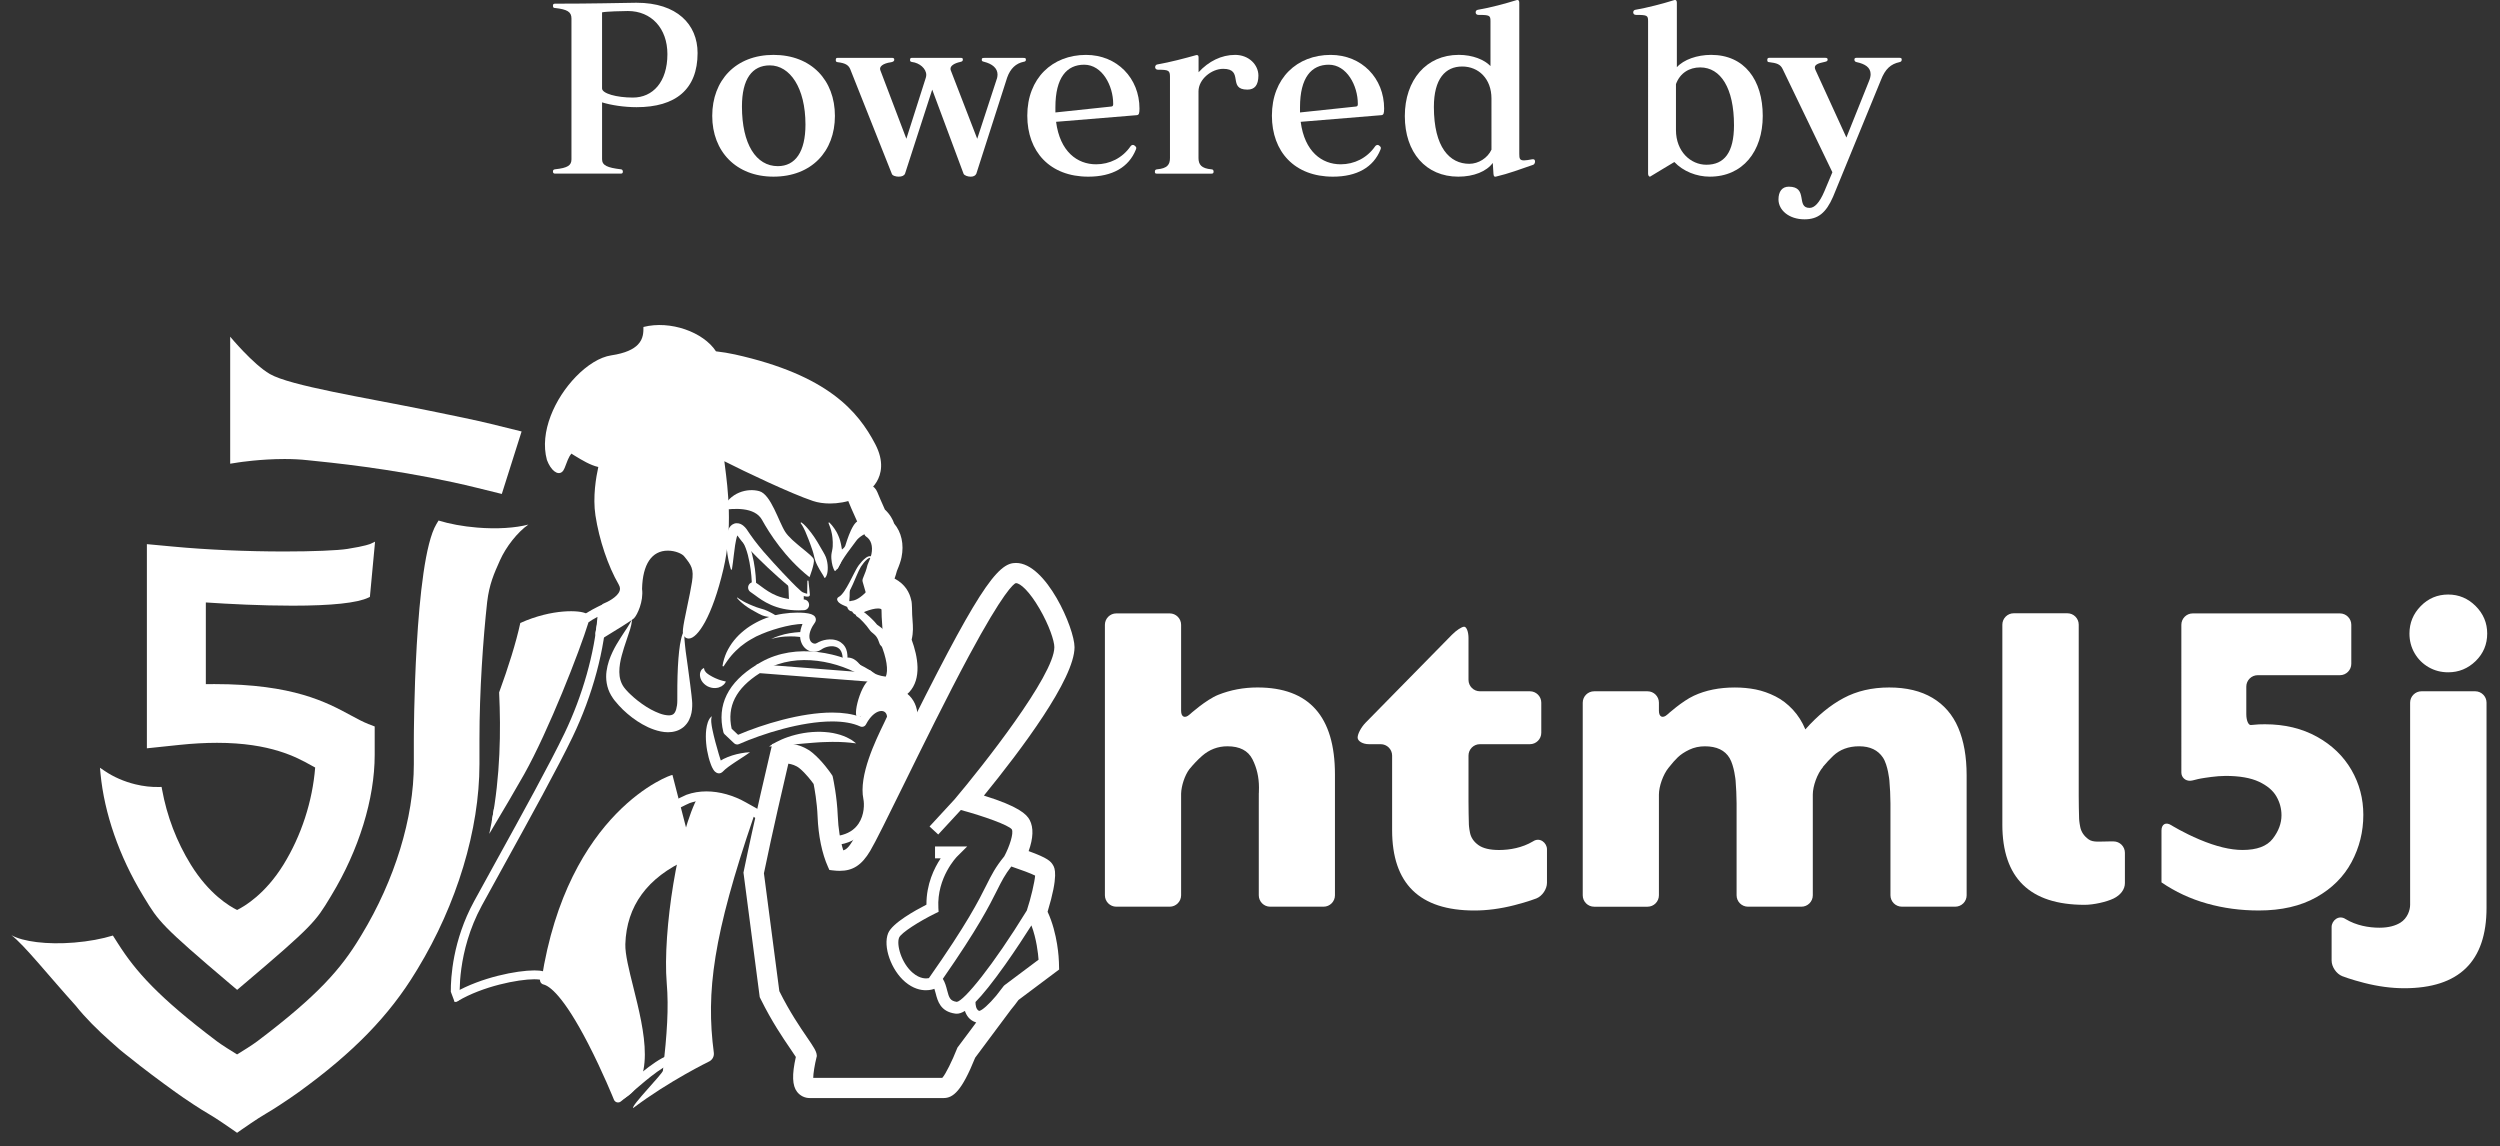 <?xml version="1.0" encoding="utf-8"?>
<!-- Generator: Adobe Illustrator 16.2.1, SVG Export Plug-In . SVG Version: 6.00 Build 0)  -->
<!DOCTYPE svg PUBLIC "-//W3C//DTD SVG 1.1//EN" "http://www.w3.org/Graphics/SVG/1.1/DTD/svg11.dtd">
<svg version="1.1" id="レイヤー_1" xmlns="http://www.w3.org/2000/svg" xmlns:xlink="http://www.w3.org/1999/xlink" x="0px"
	 y="0px" width="219px" height="100.395px" viewBox="0 0 219 100.395" enable-background="new 0 0 219 100.395"
	 xml:space="preserve">
<rect x="0" y="0" width="219" height="100.395" fill="#333333" stroke="none"/>
<g>
	<path fill="#FFFFFF" d="M55.764,9.389c-1.102,0-2.241-0.179-3.023-0.422v4.983c0,0.539,0.462,0.74,1.642,0.88
		c0.08,0,0.181,0.06,0.181,0.199s-0.061,0.181-0.2,0.181h-5.726c-0.118,0-0.2-0.041-0.2-0.181c0-0.141,0.061-0.178,0.181-0.199
		c1.12-0.119,1.441-0.341,1.441-0.88V1.621c0-0.58-0.36-0.799-1.441-0.921c-0.099,0-0.181-0.02-0.181-0.2
		c0-0.159,0.082-0.178,0.2-0.178c3.304,0,5.545-0.062,7.066-0.081c0.02,0,0.041,0,0.061,0c3.543,0,5.344,1.901,5.344,4.403
		C61.107,7.829,59.186,9.389,55.764,9.389z M55.003,0.965c-0.44,0-1.941,0.039-2.263,0.118v6.664c0,0.441,1.26,0.8,2.702,0.8
		c1.741,0,3.023-1.359,3.023-3.802C58.466,2.485,57.062,0.965,55.003,0.965z"/>
	<path fill="#FFFFFF" d="M67.755,15.475c-3.263,0-5.363-2.201-5.363-5.323c0-3.123,2.062-5.344,5.363-5.344
		c3.322,0,5.384,2.221,5.384,5.344C73.139,13.273,71.077,15.475,67.755,15.475z M67.436,5.727c-1.544,0-2.441,1.18-2.441,3.602
		c0,3.303,1.24,5.226,3.142,5.226c1.542,0,2.422-1.263,2.422-3.644C70.558,7.688,69.197,5.727,67.436,5.727z"/>
	<path fill="#FFFFFF" d="M89.77,5.388c-0.02,0-0.04,0.02-0.08,0.02c-0.7,0.14-1.181,0.6-1.461,1.382l-2.702,8.425
		c-0.08,0.181-0.261,0.262-0.501,0.262c-0.241,0-0.559-0.104-0.62-0.262L81.662,7.85l-2.381,7.363
		c-0.08,0.181-0.28,0.262-0.561,0.262c-0.241,0-0.559-0.081-0.602-0.262l-3.642-9.166c-0.16-0.359-0.44-0.521-1.103-0.601
		c-0.12-0.021-0.159-0.06-0.159-0.179c0-0.161,0.039-0.2,0.179-0.2h4.724c0.161,0,0.22,0.039,0.22,0.161
		c0,0.119-0.08,0.179-0.26,0.22c-0.761,0.102-1.08,0.399-0.961,0.701l2.281,6.005L81.1,6.812c0.02-0.08,0.041-0.159,0.041-0.241
		c0-0.562-0.582-1.062-1.26-1.143c-0.12-0.021-0.161-0.06-0.161-0.178c0-0.141,0.041-0.182,0.181-0.182h4.225
		c0.159,0,0.22,0.021,0.22,0.141s-0.041,0.182-0.241,0.221c-0.48,0.103-0.841,0.32-0.841,0.583c0,0.037,0,0.1,0.021,0.141
		l2.32,6.004l1.74-5.324c0.02-0.1,0.039-0.2,0.039-0.3c0-0.561-0.459-0.94-1.18-1.121c-0.181-0.039-0.2-0.08-0.2-0.18
		c0-0.119,0.02-0.161,0.22-0.161h3.422c0.201,0,0.221,0.041,0.221,0.161C89.869,5.306,89.85,5.347,89.77,5.388z"/>
	<path fill="#FFFFFF" d="M99.577,10.089l-7.064,0.582c0.341,2.62,1.861,3.722,3.504,3.722c1.181,0,2.301-0.54,3.021-1.581
		c0.06-0.08,0.14-0.117,0.2-0.117c0.06,0,0.12,0.02,0.181,0.08c0.08,0.06,0.119,0.117,0.119,0.2c0,0.036-0.02,0.08-0.039,0.139
		c-0.621,1.541-2.062,2.362-4.164,2.362c-3.362,0-5.344-2.185-5.344-5.345c0-3.282,2.202-5.322,5.144-5.322
		c2.722,0,4.684,2.042,4.684,4.702C99.816,9.931,99.777,10.071,99.577,10.089z M94.974,5.668c-1.522,0-2.521,1.121-2.521,3.722
		c0,0.181,0,0.279,0,0.461l4.922-0.521c0.14-0.02,0.14-0.141,0.14-0.24C97.514,7.508,96.556,5.668,94.974,5.668z"/>
	<path fill="#FFFFFF" d="M109.269,7.85c-1.779,0-0.259-1.821-2.12-1.821c-1.002,0-2.161,0.9-2.161,1.98v5.824
		c0,0.58,0.24,0.921,1.141,1.001c0.102,0,0.182,0.06,0.182,0.198c0,0.141-0.061,0.181-0.201,0.181h-4.742
		c-0.181,0-0.2-0.04-0.2-0.181c0-0.14,0.061-0.178,0.18-0.198c0.922-0.08,1.142-0.421,1.142-1.001V6.729
		c0-0.562-0.12-0.621-1.059-0.621c-0.162,0-0.241-0.12-0.241-0.22c0-0.102,0.06-0.221,0.181-0.241c1.141-0.2,2.42-0.539,3.422-0.821
		c0.02,0,0.039,0,0.061,0c0.119,0,0.141,0.081,0.141,0.241v1.262c0.878-0.96,2.001-1.521,3.202-1.521c1.199,0,2.04,0.86,2.04,1.819
		C110.229,7.467,109.909,7.85,109.269,7.85z"/>
	<path fill="#FFFFFF" d="M121.004,10.089l-7.063,0.582c0.34,2.62,1.86,3.722,3.504,3.722c1.181,0,2.302-0.54,3.021-1.581
		c0.062-0.08,0.142-0.117,0.199-0.117c0.062,0,0.121,0.02,0.181,0.08c0.081,0.06,0.118,0.117,0.118,0.2
		c0,0.036-0.02,0.08-0.037,0.139c-0.62,1.541-2.061,2.362-4.163,2.362c-3.361,0-5.345-2.185-5.345-5.345
		c0-3.282,2.201-5.322,5.144-5.322c2.724,0,4.687,2.042,4.687,4.702C121.247,9.931,121.206,10.071,121.004,10.089z M116.402,5.668
		c-1.521,0-2.521,1.121-2.521,3.722c0,0.181,0,0.279,0,0.461l4.924-0.521c0.141-0.02,0.141-0.141,0.141-0.24
		C118.945,7.508,117.982,5.668,116.402,5.668z"/>
	<path fill="#FFFFFF" d="M134.312,14.434c-1.101,0.38-2.162,0.779-3.283,1.041c-0.021,0-0.038,0-0.062,0
		c-0.098,0-0.116-0.081-0.139-0.242l-0.061-0.96c-0.539,0.739-1.66,1.202-3.021,1.202c-2.842,0-4.684-2.121-4.684-5.307
		c0-3.162,1.881-5.362,4.723-5.362c1.219,0,2.242,0.42,2.781,0.98V1.884c0-0.521-0.039-0.579-1.062-0.579
		c-0.159,0-0.237-0.104-0.237-0.223c0-0.102,0.06-0.199,0.178-0.222c1.16-0.197,2.399-0.538,3.443-0.86c0.021,0,0.038,0,0.059,0
		c0.08,0,0.142,0.08,0.142,0.242v13.229c0,0.419,0.037,0.58,0.42,0.58c0.16,0,0.4-0.039,0.738-0.102c0.021,0,0.041,0,0.061,0
		c0.121,0,0.162,0.102,0.162,0.2C134.472,14.253,134.415,14.392,134.312,14.434z M130.652,8.627c0-1.721-1.121-2.801-2.562-2.801
		c-1.48,0-2.482,1.078-2.482,3.542c0,3.543,1.381,4.982,3.102,4.982c0.799,0,1.603-0.5,1.943-1.24L130.652,8.627L130.652,8.627z"/>
	<path fill="#FFFFFF" d="M149.777,15.475c-1.161,0-2.323-0.461-3.104-1.282c-0.719,0.44-1.219,0.722-2.059,1.24
		c-0.021,0.02-0.061,0.041-0.082,0.041c-0.08,0-0.16-0.104-0.16-0.262V1.884c0-0.521-0.039-0.579-1.061-0.579
		c-0.162,0-0.242-0.104-0.242-0.223c0-0.102,0.061-0.199,0.18-0.222c1.041-0.178,2.422-0.538,3.443-0.86c0.02,0,0.039,0,0.059,0
		c0.08,0,0.142,0.08,0.142,0.242v5.644c0.598-0.66,1.762-1.079,3.002-1.079c2.922,0,4.522,2.2,4.522,5.344
		C154.418,13.273,152.659,15.475,149.777,15.475z M148.937,5.905c-0.94,0-1.765,0.48-2.123,1.462v4.022
		c0,1.9,1.302,3.042,2.664,3.042c1.562,0,2.42-1.062,2.42-3.464C151.898,7.728,150.738,5.905,148.937,5.905z"/>
	<path fill="#FFFFFF" d="M166.386,5.446c-0.74,0.161-1.242,0.582-1.623,1.58l-4.185,10.207c-0.619,1.421-1.32,1.98-2.502,1.98
		c-1.377,0-2.281-0.817-2.281-1.739c0-0.681,0.304-1.121,0.904-1.121c1.74,0,0.598,1.86,1.82,1.86c0.42,0,0.859-0.421,1.299-1.461
		l0.699-1.662l-4.359-9.046c-0.201-0.421-0.521-0.521-1.182-0.6c-0.119,0-0.162-0.06-0.162-0.18c0-0.141,0.041-0.2,0.182-0.2h4.883
		c0.162,0,0.222,0.041,0.222,0.161c0,0.119-0.082,0.159-0.261,0.198c-0.641,0.12-0.86,0.28-0.86,0.48c0,0.08,0.021,0.16,0.062,0.241
		l2.701,5.903l1.981-4.943c0.101-0.239,0.142-0.44,0.142-0.6c0-0.601-0.48-0.899-1.222-1.062c-0.142-0.021-0.199-0.118-0.199-0.22
		c0-0.12,0.06-0.161,0.22-0.161h3.682c0.201,0,0.244,0.039,0.244,0.161C166.586,5.327,166.566,5.407,166.386,5.446z"/>
</g>
<g>
	<g>
		<path fill="#FFFFFF" d="M76.698,73.039c2.046-5.68,3.764-9.617,3.677-10.303c-0.001-0.808-0.34-1.503-0.885-1.953
			c0.055-0.045,0.107-0.094,0.155-0.146c1.113-1.2,0.759-3.12,0.216-4.603c0.155-0.652,0.117-1.156,0.078-1.687
			c-0.023-0.302-0.048-0.644-0.048-1.11c0-0.117-0.006-0.231-0.018-0.346c-0.005-0.121-0.025-0.245-0.06-0.362
			c-0.138-0.608-0.507-1.351-1.45-1.845c0.084-0.238,0.154-0.463,0.207-0.673c0.216-0.509,0.338-0.869,0.403-1.192
			c0.231-1.136-0.002-2.19-0.642-2.951c-0.121-0.354-0.357-0.804-0.815-1.231c-0.287-0.637-0.515-1.163-0.664-1.531
			c-0.239-0.597-0.917-0.888-1.515-0.648c-0.597,0.239-0.887,0.917-0.648,1.514c0.181,0.451,0.454,1.078,0.811,1.862
			c0.077,0.17,0.195,0.318,0.341,0.434c0.254,0.199,0.292,0.369,0.294,0.388c0.045,0.25,0.169,0.48,0.356,0.652
			c0.22,0.203,0.291,0.585,0.197,1.045c-0.034,0.171-0.13,0.434-0.299,0.827c-0.027,0.064-0.05,0.131-0.065,0.199
			c-0.06,0.261-0.168,0.578-0.32,0.943c-0.103,0.245-0.118,0.519-0.044,0.772l0.211,0.734c0.11,0.381,0.408,0.681,0.79,0.792
			c0.524,0.155,0.558,0.323,0.58,0.435c0.002,0.01,0.005,0.018,0.006,0.027s0.002,0.02,0.003,0.029
			c0.005,0.043,0.008,0.081,0.008,0.123c0,0.554,0.031,0.977,0.055,1.285c0.039,0.523,0.051,0.752-0.061,1.117
			c-0.053,0.174-0.064,0.357-0.033,0.537c-0.006,0.158,0.02,0.317,0.079,0.469c0.373,0.957,0.472,1.686,0.435,2.09
			c-0.234-0.053-0.055,0.746-0.108,0.717c-0.343-0.18-0.081,0-0.84-0.056c-0.497-0.038-0.612-0.05-0.903,0.124
			c-0.884,0.529-1.688,3.844-0.842,3.271c0.794-0.539,2.049-1.259,2.319-0.903c0.267,0.353-0.042,0.86,0.472,0.669
			c-0.055,0.122-0.249,0.389-0.333,0.564c-1.12,2.305-2.211,4.924-1.814,6.855c0.057,0.279,0.103,1.158-0.369,1.861
			c-0.313,0.469-1.009,1.199-1.677,1.326L76.698,73.039z"/>
	</g>
	<g>
		<path fill="#FFFFFF" d="M77.925,56.041c-0.123-0.289-0.271-0.588-0.514-0.852c-0.118-0.131-0.262-0.247-0.386-0.331l-0.152-0.107
			l-0.026-0.019c-0.005-0.004-0.005-0.004-0.009-0.006c0.001,0.009-0.052-0.061-0.048-0.051c-0.104-0.134-0.204-0.238-0.308-0.346
			c-0.104-0.105-0.208-0.207-0.317-0.307c-0.109-0.098-0.22-0.195-0.339-0.289c-0.092-0.072-0.181-0.14-0.297-0.209
			c-0.074-0.182-0.195-0.346-0.335-0.463c-0.179-0.152-0.374-0.243-0.559-0.316c-0.187-0.074-0.369-0.126-0.533-0.18
			c-0.062-0.021-0.12-0.042-0.172-0.062c0.043-0.045,0.084-0.092,0.122-0.137c0.1-0.124,0.181-0.252,0.257-0.383
			c0.151-0.26,0.276-0.523,0.396-0.787l0.344-0.795c0.113-0.26,0.228-0.527,0.367-0.757c0.153-0.231,0.327-0.462,0.531-0.639
			c0.097-0.085,0.232-0.161,0.308-0.13c0.08,0.028,0.108,0.191,0.106,0.322c-0.002,0.277-0.07,0.56-0.146,0.835
			c-0.079,0.274-0.175,0.546-0.28,0.814c0.123-0.261,0.236-0.526,0.334-0.799c0.095-0.273,0.183-0.551,0.205-0.848
			c0.006-0.076,0.004-0.152-0.011-0.231c-0.018-0.076-0.048-0.173-0.147-0.223c-0.097-0.046-0.196-0.023-0.271,0.006
			c-0.077,0.03-0.143,0.073-0.204,0.118c-0.243,0.184-0.434,0.408-0.613,0.643c-0.177,0.251-0.304,0.509-0.438,0.767l-0.394,0.766
			c-0.134,0.251-0.273,0.497-0.426,0.725c-0.077,0.113-0.158,0.223-0.246,0.318c-0.086,0.096-0.182,0.173-0.265,0.211l-0.001,0.002
			c-0.111,0.053-0.158,0.186-0.105,0.295l0.002,0.004c0.077,0.164,0.195,0.239,0.289,0.298c0.098,0.06,0.189,0.099,0.276,0.139
			c0.179,0.075,0.343,0.14,0.494,0.214s0.284,0.158,0.376,0.254c0.092,0.095,0.14,0.197,0.159,0.312
			c0.013,0.078,0.058,0.15,0.128,0.195l0.046,0.029c0.063,0.039,0.169,0.126,0.259,0.213c0.094,0.086,0.186,0.182,0.275,0.281
			c0.091,0.096,0.178,0.196,0.262,0.299c0.082,0.101,0.166,0.207,0.225,0.3c0.047,0.065,0.034,0.054,0.084,0.112l0.063,0.07
			l0.052,0.051c0.067,0.06,0.13,0.109,0.178,0.149c0.101,0.083,0.167,0.151,0.231,0.233c0.124,0.161,0.214,0.378,0.289,0.609
			l0.001,0.006c0.004,0.013,0.009,0.026,0.014,0.04c0.102,0.239,0.377,0.351,0.617,0.251C77.914,56.554,78.025,56.281,77.925,56.041
			z"/>
		<path fill="#FFFFFF" d="M70.913,50.562c0,0,0.455-1.159,0.379-1.548c-0.078-0.388-1.919-1.516-2.501-2.414
			c-0.582-0.897-1.254-3.289-2.273-3.573c-1.018-0.286-2.593,0.068-3.269,1.654c1.009-0.146,2.862-0.299,3.503,0.858
			C67.393,46.698,68.754,48.854,70.913,50.562z"/>
		<path fill="#FFFFFF" d="M73.366,49.867c0,0-0.398-0.74-0.24-1.109c0.157-0.369,0.812-0.642,0.917-0.943
			c0.104-0.3,0.754-2.61,1.433-2.143s0.698,1.005,0.698,1.005c-0.313-0.031-0.935,0.362-1.169,0.698
			C74.686,47.837,73.798,48.882,73.366,49.867z"/>
		<path fill="#FFFFFF" d="M68.936,50.914c0.268,0.498,0.044,1.865,0.327,2.084l1.146,0.262v-1.192L68.936,50.914z"/>
		<path fill="#FFFFFF" d="M76.426,59.397c-0.108-0.063-0.219-0.115-0.326-0.188c-0.11-0.068-0.212-0.143-0.315-0.22
			c-0.202-0.152-0.391-0.327-0.569-0.501c-0.18-0.169-0.355-0.342-0.546-0.429c-0.047-0.025-0.096-0.04-0.145-0.054
			c-0.049-0.018-0.103-0.014-0.151-0.025c-0.052-0.002-0.105,0.002-0.158,0.002l-0.161,0.025c-0.109,0.017-0.211-0.059-0.228-0.168
			l-0.001-0.013l-0.003-0.032c-0.01-0.13,0.002-0.264-0.029-0.383c-0.016-0.125-0.059-0.238-0.104-0.343
			c-0.031-0.046-0.053-0.101-0.087-0.142c-0.039-0.036-0.065-0.084-0.11-0.113c-0.082-0.066-0.171-0.12-0.277-0.15
			c-0.05-0.02-0.103-0.031-0.161-0.037c-0.054-0.014-0.112-0.014-0.169-0.016c-0.116-0.004-0.235,0.012-0.352,0.037
			c-0.118,0.024-0.23,0.065-0.34,0.111c-0.05,0.027-0.104,0.051-0.153,0.08l-0.069,0.048l-0.07,0.04l-0.046,0.027
			c-0.033,0.018-0.055,0.035-0.099,0.055c-0.056,0.021-0.114,0.041-0.172,0.058c-0.062,0.021-0.114,0.025-0.165,0.027
			c-0.053,0.004-0.106,0.011-0.159,0.007c-0.21-0.015-0.416-0.082-0.584-0.2c-0.086-0.058-0.158-0.13-0.229-0.201
			c-0.059-0.079-0.129-0.157-0.169-0.243c-0.093-0.172-0.152-0.356-0.175-0.537c-0.03-0.185-0.02-0.361-0.004-0.533l0.044-0.253
			c0.018-0.083,0.047-0.159,0.07-0.239c0.043-0.162,0.119-0.301,0.182-0.45c0.071-0.142,0.152-0.275,0.229-0.415l0.138,0.645
			c0.002,0.008,0.007,0.012,0.014,0.014l-0.03-0.006c-0.016-0.006-0.063-0.008-0.092-0.012c-0.075-0.008-0.157-0.012-0.243-0.014
			c-0.172,0.002-0.35,0.006-0.53,0.027c-0.179,0.018-0.362,0.047-0.54,0.075c-0.181,0.032-0.359,0.072-0.538,0.112
			c-0.178,0.041-0.354,0.09-0.531,0.135l-0.524,0.157c-0.173,0.056-0.345,0.114-0.516,0.175c-0.172,0.061-0.338,0.131-0.505,0.2
			c-0.168,0.067-0.331,0.146-0.495,0.222c-0.159,0.086-0.318,0.174-0.474,0.264c-0.157,0.089-0.31,0.188-0.457,0.291
			c-0.147,0.106-0.293,0.215-0.437,0.328c-0.138,0.119-0.276,0.241-0.406,0.371c-0.137,0.125-0.253,0.268-0.381,0.406
			c-0.119,0.143-0.239,0.289-0.348,0.448c-0.117,0.152-0.213,0.317-0.326,0.482l-0.004,0.004c-0.017,0.026-0.053,0.032-0.079,0.015
			c-0.02-0.013-0.028-0.037-0.024-0.058c0.038-0.194,0.07-0.397,0.136-0.589c0.053-0.197,0.136-0.381,0.214-0.572
			c0.092-0.186,0.183-0.37,0.297-0.545c0.102-0.18,0.234-0.342,0.36-0.507c0.134-0.16,0.269-0.321,0.421-0.466
			c0.149-0.145,0.307-0.284,0.469-0.414c0.16-0.137,0.335-0.251,0.508-0.369c0.177-0.108,0.355-0.221,0.539-0.316
			c0.182-0.1,0.372-0.188,0.563-0.27c0.189-0.083,0.386-0.15,0.582-0.217c0.197-0.065,0.397-0.117,0.598-0.168
			c0.201-0.047,0.404-0.085,0.609-0.115c0.407-0.062,0.819-0.094,1.235-0.096c0.209-0.004,0.419,0.004,0.637,0.023
			c0.108,0.01,0.221,0.023,0.337,0.045c0.065,0.018,0.116,0.023,0.191,0.048c0.038,0.012,0.07,0.021,0.11,0.036
			c0.05,0.023,0.101,0.048,0.146,0.076c0.212,0.121,0.285,0.395,0.162,0.607l-0.01,0.016l-0.014,0.022
			c-0.068,0.103-0.144,0.207-0.205,0.315c-0.051,0.108-0.124,0.215-0.157,0.324c-0.018,0.057-0.046,0.109-0.06,0.165l-0.04,0.163
			c-0.016,0.107-0.031,0.216-0.02,0.312c0.005,0.101,0.029,0.191,0.064,0.271c0.013,0.044,0.045,0.071,0.063,0.112
			c0.028,0.027,0.053,0.061,0.084,0.083c0.059,0.05,0.128,0.079,0.199,0.094c0.031,0,0.082,0.007,0.098,0.002
			c0.01-0.002,0.02-0.002,0.032,0.001c0.022-0.007,0.061-0.027,0.092-0.041l0.047-0.023l0.012-0.006
			c0.007-0.003-0.059,0.035-0.029,0.02l0.002-0.002l0.003-0.002l0.007-0.004l0.027-0.016l0.113-0.062
			c0.076-0.037,0.154-0.066,0.23-0.098c0.157-0.054,0.315-0.094,0.477-0.115c0.163-0.021,0.328-0.029,0.494-0.012
			c0.084,0.008,0.167,0.018,0.25,0.043l0.124,0.03l0.121,0.048c0.162,0.064,0.311,0.17,0.437,0.297
			c0.066,0.06,0.11,0.139,0.164,0.209c0.048,0.07,0.078,0.154,0.114,0.231c0.055,0.159,0.094,0.317,0.101,0.477
			c0.023,0.159-0.003,0.311-0.006,0.466l-0.231-0.215l0.209-0.012c0.072,0.006,0.144,0.008,0.216,0.018
			c0.071,0.018,0.145,0.024,0.213,0.056c0.07,0.024,0.136,0.054,0.197,0.093c0.126,0.071,0.229,0.164,0.323,0.257
			c0.092,0.095,0.176,0.19,0.258,0.284c0.164,0.186,0.324,0.371,0.5,0.539c0.091,0.082,0.181,0.165,0.277,0.238
			c0.091,0.078,0.199,0.145,0.3,0.218l0.002,0.002c0.025,0.019,0.031,0.054,0.012,0.078C76.483,59.403,76.451,59.411,76.426,59.397z
			"/>
		<path fill="#FFFFFF" d="M62.362,62.738c-0.039,0.104-0.053,0.191-0.057,0.287c-0.007,0.096,0,0.189,0.007,0.283
			c0.013,0.189,0.052,0.377,0.087,0.562c0.075,0.374,0.168,0.745,0.264,1.114c0.1,0.37,0.199,0.739,0.309,1.1
			c0.051,0.181,0.11,0.36,0.167,0.53c0.03,0.084,0.063,0.166,0.092,0.237c0.014,0.036,0.03,0.069,0.039,0.089
			c0.004,0.007,0.014,0.025,0.004,0.012c-0.006-0.007,0,0.002-0.018-0.016c-0.023-0.023-0.053-0.043-0.083-0.055l-0.519,0.092
			c0.06-0.051,0.119-0.1,0.18-0.146c0.06-0.046,0.12-0.098,0.182-0.134c0.121-0.074,0.246-0.144,0.368-0.211
			c0.124-0.061,0.25-0.112,0.375-0.168c0.125-0.049,0.253-0.092,0.379-0.136c0.127-0.04,0.254-0.075,0.383-0.108
			c0.128-0.035,0.259-0.059,0.39-0.083c0.128-0.027,0.261-0.048,0.394-0.062c0.13-0.018,0.265-0.027,0.398-0.03
			c-0.217,0.158-0.435,0.304-0.652,0.443l-0.323,0.212c-0.105,0.072-0.216,0.135-0.318,0.207L64.1,66.967
			c-0.1,0.07-0.197,0.143-0.297,0.209c-0.093,0.071-0.181,0.147-0.274,0.217c-0.045,0.035-0.076,0.072-0.114,0.11
			c-0.039,0.037-0.075,0.071-0.114,0.106l-0.037,0.033c-0.137,0.119-0.329,0.137-0.482,0.057c-0.05-0.025-0.099-0.059-0.143-0.098
			c-0.038-0.033-0.044-0.047-0.066-0.07c-0.043-0.051-0.058-0.078-0.081-0.111c-0.041-0.066-0.07-0.121-0.098-0.174
			c-0.055-0.107-0.092-0.208-0.131-0.31c-0.078-0.2-0.136-0.4-0.189-0.6c-0.102-0.399-0.176-0.802-0.212-1.21
			c-0.038-0.408-0.044-0.824,0.007-1.24c0.025-0.207,0.072-0.415,0.139-0.618c0.038-0.102,0.082-0.2,0.137-0.294
			C62.202,62.882,62.278,62.793,62.362,62.738z"/>
		<path fill="#FFFFFF" d="M66.258,58.242c0.075-0.045,0.347-0.206,0.423-0.248c3.053-1.717,6.999-0.863,9.557,0.743
			c0.182,0.112,0.236,0.353,0.123,0.534c-0.114,0.182-0.354,0.236-0.535,0.122c-2.362-1.483-5.988-2.282-8.763-0.724L66.258,58.242z
			"/>
		<path fill="#FFFFFF" d="M69.965,53.469c-2.034,0-3.155-0.831-3.842-1.342c-0.142-0.104-0.264-0.195-0.368-0.261
			c-0.221-0.138-0.287-0.427-0.15-0.646c0.136-0.221,0.426-0.289,0.647-0.151c0.135,0.085,0.278,0.191,0.428,0.304
			c0.719,0.531,1.703,1.263,3.699,1.143c0.263-0.014,0.481,0.182,0.497,0.441c0.016,0.259-0.181,0.48-0.44,0.496
			C70.274,53.465,70.117,53.469,69.965,53.469z"/>
		<path fill="#FFFFFF" d="M74.683,53.562c-0.242,0-0.448-0.186-0.468-0.432c-0.021-0.258,0.171-0.485,0.43-0.507
			c0.252-0.021,0.69-0.19,1.348-0.886c0.178-0.187,0.476-0.195,0.664-0.018c0.188,0.178,0.196,0.477,0.018,0.664
			c-0.702,0.742-1.342,1.126-1.954,1.176C74.708,53.562,74.695,53.562,74.683,53.562z"/>
		<path fill="#FFFFFF" d="M74.443,51.351c0,0.335-0.006,1.476-0.111,1.646c-0.104,0.172-0.152,0.059-0.152,0.059l-0.525-0.646
			L74.443,51.351z"/>
		<path fill="#FFFFFF" d="M70.212,45.773c0,0,0.065,0.051,0.181,0.141c0.113,0.1,0.265,0.262,0.428,0.456
			c0.162,0.198,0.347,0.435,0.523,0.699c0.178,0.264,0.352,0.554,0.518,0.852c0.163,0.296,0.361,0.583,0.483,0.881
			c0.056,0.152,0.097,0.302,0.122,0.451c0.024,0.151,0.044,0.29,0.044,0.429c0.004,0.134-0.002,0.262-0.018,0.377
			c-0.01,0.059-0.015,0.109-0.026,0.16c-0.016,0.051-0.029,0.097-0.042,0.139c-0.021,0.08-0.064,0.152-0.093,0.189
			c-0.027,0.038-0.043,0.059-0.043,0.059c-0.016,0.02-0.045,0.025-0.066,0.011c-0.005-0.006-0.011-0.012-0.014-0.019l-0.01-0.019
			c0,0-0.01-0.021-0.028-0.061c-0.021-0.039-0.038-0.077-0.081-0.144c-0.039-0.062-0.08-0.131-0.136-0.219
			c-0.05-0.082-0.108-0.178-0.17-0.281c-0.115-0.208-0.255-0.453-0.354-0.733c-0.101-0.282-0.145-0.61-0.253-0.916
			c-0.099-0.31-0.216-0.613-0.321-0.902c-0.109-0.285-0.216-0.55-0.314-0.774c-0.054-0.11-0.102-0.21-0.145-0.299
			c-0.048-0.085-0.088-0.16-0.123-0.221c-0.081-0.122-0.129-0.191-0.129-0.191c-0.015-0.021-0.009-0.051,0.012-0.066
			C70.173,45.759,70.196,45.76,70.212,45.773z"/>
		<path fill="#FFFFFF" d="M73.103,49.988c0,0-0.047-0.074-0.097-0.201c-0.055-0.127-0.103-0.31-0.139-0.518
			c-0.034-0.207-0.058-0.439-0.038-0.675c0.011-0.118,0.039-0.239,0.064-0.361c0.027-0.123,0.045-0.248,0.053-0.373
			c0.004-0.126,0.011-0.253,0.004-0.375c-0.005-0.125-0.011-0.247-0.025-0.367c-0.006-0.121-0.038-0.232-0.05-0.344
			c-0.022-0.11-0.049-0.212-0.07-0.309c-0.03-0.096-0.057-0.182-0.082-0.259c-0.024-0.079-0.057-0.142-0.074-0.199
			c-0.043-0.112-0.068-0.175-0.068-0.175l-0.001-0.003c-0.009-0.025,0.003-0.052,0.027-0.062c0.019-0.007,0.038-0.002,0.051,0.012
			c0,0,0.047,0.051,0.131,0.14c0.041,0.046,0.097,0.099,0.145,0.169c0.052,0.07,0.11,0.148,0.173,0.234
			c0.056,0.091,0.12,0.19,0.183,0.297c0.055,0.111,0.12,0.228,0.168,0.356c0.053,0.126,0.104,0.261,0.14,0.401
			c0.042,0.14,0.069,0.285,0.098,0.429c0.025,0.146,0.051,0.292,0.076,0.436c0.027,0.144,0.037,0.287,0.032,0.422
			c-0.017,0.272-0.104,0.511-0.19,0.708c-0.094,0.195-0.189,0.348-0.275,0.458c-0.081,0.109-0.145,0.169-0.145,0.169
			c-0.024,0.023-0.061,0.022-0.085-0.002C73.108,49.995,73.105,49.991,73.103,49.988z"/>
		<path fill="#FFFFFF" d="M61.666,58.513c0,0,0.02,0.059,0.038,0.152c0,0.05,0.042,0.092,0.061,0.128
			c0.016,0.032,0.067,0.083,0.091,0.118c0.045,0.037,0.07,0.072,0.12,0.103c0.039,0.032,0.089,0.062,0.131,0.095
			c0.052,0.025,0.094,0.062,0.149,0.088c0.048,0.031,0.104,0.059,0.157,0.089c0.057,0.025,0.109,0.06,0.167,0.083
			c0.029,0.009,0.057,0.026,0.085,0.04c0.03,0.012,0.06,0.021,0.087,0.036c0.059,0.031,0.119,0.043,0.179,0.074
			c0.059,0.02,0.12,0.039,0.181,0.062c0.059,0.016,0.119,0.034,0.175,0.05c0.056,0.018,0.107,0.023,0.152,0.035
			c0.088,0.02,0.15,0.039,0.15,0.039s-0.021,0.055-0.08,0.135c-0.029,0.037-0.062,0.098-0.115,0.136
			c-0.051,0.044-0.112,0.097-0.184,0.142c-0.075,0.038-0.16,0.078-0.255,0.109c-0.095,0.019-0.201,0.05-0.31,0.046
			c-0.11,0.002-0.225-0.004-0.337-0.034c-0.116-0.02-0.224-0.074-0.333-0.121c-0.102-0.064-0.206-0.124-0.291-0.211
			c-0.091-0.076-0.161-0.18-0.224-0.277c-0.058-0.104-0.103-0.21-0.124-0.321c-0.029-0.104-0.021-0.22-0.014-0.312
			c0.024-0.103,0.04-0.176,0.089-0.253c0.041-0.07,0.081-0.128,0.123-0.148C61.611,58.541,61.666,58.513,61.666,58.513z"/>
		<path fill="#FFFFFF" d="M68.027,54.01c0,0-0.015,0.002-0.045,0.012c-0.03,0.008-0.072,0.02-0.129,0.025
			c-0.055,0.008-0.129,0.014-0.207,0.013c-0.077,0-0.165-0.002-0.259-0.013c-0.094-0.01-0.194-0.027-0.298-0.049
			c-0.105-0.021-0.212-0.055-0.321-0.094c-0.107-0.045-0.216-0.095-0.321-0.154c-0.106-0.061-0.215-0.119-0.322-0.178
			c-0.218-0.115-0.431-0.238-0.622-0.368c-0.095-0.067-0.188-0.126-0.271-0.193c-0.084-0.063-0.163-0.126-0.232-0.188
			c-0.071-0.058-0.134-0.116-0.187-0.17c-0.054-0.052-0.101-0.095-0.135-0.139c-0.069-0.081-0.109-0.128-0.109-0.128
			c-0.009-0.012-0.008-0.025,0.003-0.037c0.009-0.008,0.022-0.008,0.032,0l0.001,0.002c0,0,0.049,0.033,0.133,0.096
			c0.042,0.031,0.096,0.065,0.157,0.103c0.059,0.042,0.13,0.082,0.209,0.122c0.154,0.09,0.343,0.176,0.544,0.268
			c0.205,0.087,0.422,0.18,0.644,0.259c0.111,0.042,0.224,0.075,0.337,0.106c0.112,0.033,0.223,0.061,0.326,0.099
			c0.206,0.075,0.391,0.169,0.549,0.249c0.079,0.043,0.151,0.082,0.216,0.116c0.064,0.041,0.116,0.067,0.163,0.099
			c0.095,0.055,0.152,0.092,0.152,0.092c0.013,0.009,0.017,0.025,0.009,0.04C68.04,54.003,68.033,54.008,68.027,54.01z"/>
		<path fill="#FFFFFF" d="M75.088,53.857c-0.166,0-0.327-0.089-0.411-0.245c-0.125-0.228-0.043-0.513,0.184-0.638
			c0.348-0.189,2.066-1.104,2.979-0.268c-0.032,0.146-0.051,0.515,0.086,0.668c-0.176,0.191-0.473,0.204-0.664,0.029
			c-0.296-0.273-1.34,0.061-1.948,0.394C75.243,53.836,75.165,53.857,75.088,53.857z"/>
		<path fill="#FFFFFF" d="M55.353,54.207c0,0,0,0.021,0.001,0.062c0.004,0.039,0.001,0.1-0.007,0.183
			c-0.02,0.159-0.062,0.396-0.151,0.682c-0.087,0.285-0.199,0.626-0.335,1.009c-0.13,0.383-0.275,0.814-0.396,1.277
			c-0.124,0.461-0.216,0.961-0.212,1.451c0.003,0.494,0.129,0.953,0.405,1.334c0.03,0.05,0.074,0.094,0.111,0.14
			c0.017,0.02,0.042,0.054,0.052,0.062l0.081,0.09c0.113,0.129,0.193,0.203,0.302,0.309c0.21,0.205,0.438,0.398,0.675,0.586
			c0.474,0.367,0.991,0.709,1.522,0.947c0.263,0.123,0.529,0.223,0.779,0.277c0.247,0.052,0.48,0.068,0.622,0.025
			c0.146-0.039,0.222-0.09,0.317-0.236c0.092-0.145,0.152-0.377,0.187-0.627l0.019-0.193l0.006-0.201
			c0.005-0.128-0.001-0.299,0.001-0.444c0-0.301,0.001-0.596,0.002-0.882c0.01-0.578,0.02-1.121,0.048-1.628
			c0.021-0.503,0.067-0.969,0.107-1.378c0.026-0.209,0.048-0.4,0.077-0.578c0.027-0.18,0.068-0.343,0.097-0.488
			c0.025-0.146,0.073-0.278,0.108-0.389c0.033-0.111,0.067-0.203,0.104-0.277c0.07-0.143,0.107-0.219,0.107-0.219
			s-0.008,0.082-0.023,0.24c-0.012,0.077-0.014,0.173-0.01,0.287c0.005,0.112-0.004,0.238,0.011,0.383
			c0.016,0.287,0.062,0.637,0.104,1.037c0.056,0.399,0.119,0.852,0.188,1.346c0.066,0.496,0.136,1.029,0.212,1.597
			c0.035,0.285,0.07,0.578,0.107,0.878c0.017,0.154,0.038,0.287,0.048,0.466l0.018,0.261l-0.001,0.275
			c-0.013,0.367-0.065,0.775-0.277,1.199c-0.098,0.214-0.263,0.422-0.458,0.601c-0.204,0.166-0.444,0.304-0.685,0.371
			c-0.488,0.149-0.939,0.114-1.337,0.034c-0.401-0.082-0.764-0.214-1.106-0.369c-0.68-0.318-1.28-0.727-1.818-1.189
			c-0.271-0.229-0.524-0.475-0.759-0.736c-0.113-0.125-0.252-0.283-0.341-0.4l-0.073-0.092c-0.041-0.052-0.06-0.084-0.09-0.127
			c-0.054-0.082-0.112-0.16-0.157-0.246c-0.404-0.678-0.495-1.471-0.405-2.114c0.088-0.653,0.299-1.206,0.523-1.681
			c0.224-0.477,0.474-0.875,0.694-1.224c0.217-0.35,0.423-0.64,0.579-0.886c0.155-0.245,0.275-0.438,0.34-0.578
			c0.031-0.07,0.057-0.127,0.069-0.166C55.347,54.226,55.353,54.207,55.353,54.207z"/>
		<path fill="#FFFFFF" d="M58.907,67.885c-0.134-0.047-9.186,3.145-11.47,17.934L47.4,86.054l0.232,0.055
			c1.977,0.473,5.195,7.503,6.267,10.172l0.096,0.239l0.24-0.095c3.395-1.345,2.2-6.123,1.241-9.963
			c-0.373-1.486-0.723-2.891-0.697-3.752c0.103-3.344,1.93-5.842,5.429-7.418l0.546-0.247L58.907,67.885z"/>
		<path fill="#FFFFFF" d="M67.371,65.395c0,0,0.103-0.077,0.287-0.197c0.188-0.113,0.466-0.268,0.81-0.417
			c0.689-0.305,1.663-0.58,2.672-0.654c0.251-0.021,0.506-0.02,0.755-0.021c0.125,0.004,0.249,0.011,0.372,0.02
			c0.123,0.005,0.243,0.017,0.362,0.035c0.237,0.031,0.465,0.071,0.679,0.129c0.214,0.047,0.412,0.118,0.592,0.186
			c0.181,0.061,0.339,0.149,0.477,0.221c0.068,0.037,0.134,0.068,0.19,0.103c0.057,0.038,0.107,0.073,0.154,0.106
			c0.183,0.131,0.276,0.212,0.276,0.212s-0.131-0.008-0.345-0.038c-0.052-0.006-0.111-0.016-0.174-0.023
			c-0.066-0.002-0.134-0.01-0.208-0.016c-0.148-0.011-0.308-0.03-0.488-0.033c-0.178-0.007-0.367-0.021-0.57-0.016
			c-0.2-0.008-0.413-0.001-0.631,0.004c-0.217-0.004-0.445,0.021-0.673,0.021c-0.23,0.023-0.463,0.021-0.699,0.049
			c-0.233,0.014-0.468,0.037-0.699,0.058c-0.232,0.021-0.46,0.042-0.682,0.062c-0.448,0.044-0.866,0.083-1.225,0.12
			c-0.363,0.031-0.667,0.059-0.886,0.071C67.5,65.395,67.371,65.395,67.371,65.395z"/>
		<path fill="#FFFFFF" d="M55.468,97.064c-0.229-0.157,2.573-2.992,2.604-3.271c0.36-3.268,0.519-5.46,0.333-7.685
			c-0.371-4.449,0.981-13.207,2.798-16.422c0.103-0.182,0.311-0.139,0.516-0.188c0.204-0.047,1.108,0.145,1.282,0.263l2.4,1.085
			c0.279,0.189,0.728,0.393,0.619,0.712c-3.554,10.409-4.187,15.333-3.489,20.659c0.04,0.311-0.117,0.614-0.395,0.76
			C62.137,92.978,58.631,94.676,55.468,97.064z"/>
		<path fill="#FFFFFF" d="M70.822,50.895c0,0,0.023,0.212,0.062,0.587c0.01,0.093,0.021,0.196,0.033,0.309
			c0.005,0.056,0.011,0.115,0.017,0.176c0.003,0.031,0.006,0.062,0.009,0.093l0.002,0.024l0.001,0.012l0,0.006
			c0.002-0.01-0.014,0.084-0.007,0.045l-0.001,0.004c-0.005,0.008,0.006,0.008-0.034,0.059c-0.017,0.017-0.039,0.03-0.058,0.04
			l-0.027,0.008c-0.124,0.021-0.178,0-0.258-0.01c-0.073-0.014-0.146-0.03-0.219-0.05c-0.037-0.012-0.073-0.021-0.11-0.031
			l-0.029-0.008c-0.038-0.016-0.025-0.012-0.04-0.02l-0.051-0.023c-0.068-0.029-0.146-0.094-0.222-0.142
			c-0.279-0.2-0.546-0.414-0.833-0.653c-0.287-0.235-0.579-0.494-0.882-0.76c-0.605-0.535-1.23-1.126-1.844-1.736
			c-0.31-0.302-0.613-0.61-0.912-0.923c-0.148-0.156-0.296-0.314-0.436-0.482c-0.069-0.08-0.139-0.168-0.204-0.262
			c-0.066-0.088-0.138-0.195-0.166-0.228c-0.041-0.055-0.086-0.104-0.117-0.127c-0.028-0.026-0.038-0.01,0.056-0.009
			c0.044-0.006,0.092-0.02,0.114-0.042c0.019-0.014,0.02-0.021,0.014-0.016c-0.014,0.009-0.047,0.066-0.073,0.121
			c-0.052,0.124-0.094,0.278-0.125,0.433c-0.037,0.154-0.063,0.311-0.086,0.462c-0.045,0.306-0.083,0.593-0.112,0.85
			c-0.031,0.26-0.06,0.486-0.081,0.671c-0.049,0.375-0.085,0.593-0.085,0.593c-0.004,0.026-0.028,0.044-0.055,0.041
			c-0.019-0.003-0.034-0.018-0.04-0.034c0,0-0.016-0.052-0.045-0.15c-0.029-0.1-0.069-0.245-0.112-0.432
			c-0.044-0.187-0.091-0.413-0.131-0.678c-0.038-0.264-0.079-0.565-0.09-0.9c-0.01-0.341-0.018-0.701,0.102-1.148
			c0.038-0.117,0.071-0.237,0.169-0.381c0.05-0.071,0.117-0.148,0.213-0.219c0.104-0.07,0.241-0.128,0.383-0.132
			c0.291-0.008,0.461,0.112,0.588,0.205c0.125,0.099,0.212,0.199,0.293,0.304c0.092,0.128,0.127,0.192,0.181,0.269
			c0.051,0.075,0.099,0.154,0.16,0.234c0.112,0.159,0.229,0.324,0.354,0.489c0.245,0.33,0.519,0.654,0.79,0.979
			c0.556,0.642,1.134,1.268,1.679,1.852c0.273,0.291,0.542,0.568,0.797,0.83c0.253,0.261,0.507,0.508,0.729,0.707
			c0.056,0.045,0.09,0.094,0.16,0.134l0.049,0.029c0.002,0.004,0.03,0.019,0.01,0.01l0.026,0.011l0.1,0.039
			c0.065,0.025,0.13,0.048,0.192,0.066c0.055,0.018,0.134,0.031,0.14,0.031c0,0,0,0-0.001,0.002
			c-0.013,0.003-0.028,0.014-0.038,0.027c-0.009,0.009-0.016,0.041-0.012,0.029l0.004-0.011l0.002-0.002
			c0.005-0.041-0.008,0.05-0.006,0.04v-0.006V52.09l0-0.024c0-0.031,0-0.062,0-0.093c0.001-0.061,0.001-0.12,0.001-0.176
			c0.002-0.112,0.005-0.216,0.006-0.311c0.005-0.375,0.009-0.587,0.009-0.587c0-0.027,0.022-0.048,0.048-0.048
			c0.024,0,0.044,0.019,0.046,0.042L70.822,50.895L70.822,50.895z"/>
		<path fill="#FFFFFF" d="M76.669,38.9c-1.504-2.865-4.144-6.039-12.291-7.85c-0.538-0.119-1.093-0.208-1.658-0.273
			c-1.104-1.691-4-2.734-6.355-2.134l0,0h0c0,0.422,0.015,1.021-0.482,1.54c-0.386,0.404-1.083,0.759-2.335,0.946
			c-1.002,0.149-2.117,0.855-3.101,1.87c-1.833,1.889-3.209,4.85-2.537,7.294c0.343,0.916,0.936,1.367,1.322,1.049
			c0.088-0.072,0.167-0.186,0.228-0.344c0.206-0.529,0.348-0.971,0.577-1.232c0.01-0.012,0.023-0.019,0.034-0.03
			c0.026,0.022,0.053,0.046,0.083,0.065l0.132,0.082c0.709,0.439,1.445,0.871,2.109,1.021c0.002-0.001,0.004-0.002,0.005-0.004
			c0.004,0.001,0.008,0.003,0.013,0.004c-0.194,0.869-0.5,2.621-0.251,4.252c0.324,2.122,1.102,4.436,2.032,6.038
			c0.16,0.273,0.123,0.46,0.082,0.576c-0.192,0.541-1.091,0.982-1.391,1.096c-0.152,0.058-0.265,0.189-0.296,0.351l-0.423,2.159
			c-0.036,0.182,0.04,0.37,0.192,0.477c0.153,0.107,0.354,0.111,0.513,0.016c1.115-0.678,2.483-1.525,2.671-1.712
			c0.279-0.28,0.847-1.483,0.703-2.568c0.048-2.163,0.851-3.353,2.259-3.353c0.666,0,1.25,0.28,1.416,0.482
			c0.668,0.819,0.871,1.131,0.698,2.262c-0.087,0.571-0.249,1.336-0.404,2.076c-0.454,2.156-0.482,2.434-0.269,2.695
			c0.089,0.111,0.244,0.187,0.387,0.187c0.775,0,2.057-1.907,3.041-6.094c0.835-3.565,0.38-7.105,0.134-9.008
			c-0.019-0.151-0.037-0.296-0.054-0.431c1.775,0.902,5.836,2.838,7.769,3.483c0.432,0.144,0.945,0.219,1.483,0.219
			c1.356,0,3.242-0.497,4.09-1.899C77.186,41.553,77.484,40.45,76.669,38.9z"/>
		<path fill="#FFFFFF" d="M39.815,87.742c0.026,0.006,0.053,0.008,0.08,0.008c0.094,0,0.185-0.034,0.257-0.098
			c0.092-0.08,0.141-0.199,0.131-0.321c-0.003-0.038-0.288-3.937,1.926-8.005c0.589-1.082,1.284-2.341,2.021-3.674
			c2.17-3.934,4.63-8.393,5.928-11.094c1.759-3.66,2.851-7.727,2.997-11.155c0.006-0.136-0.06-0.267-0.174-0.341
			c-0.113-0.074-0.258-0.084-0.382-0.026c-0.125,0.061-1.235,0.597-1.64,0.96c-0.054,0.047-0.093,0.111-0.113,0.179
			c-0.722,2.413-3.466,9.457-5.604,13.268c-0.51,0.907-1.203,2.1-1.973,3.401c-0.113,0.727-0.25,1.461-0.409,2.203
			c1.25-2.094,2.403-4.054,3.059-5.225c2.13-3.797,4.855-10.767,5.635-13.311c0.176-0.131,0.482-0.309,0.784-0.471
			c-0.248,3.15-1.304,6.899-2.88,10.181c-1.288,2.681-3.743,7.13-5.908,11.055c-0.736,1.335-1.432,2.594-2.021,3.677
			c-1.873,3.439-2.048,6.693-2.038,7.925L39.815,87.742z"/>
		<path fill="#FFFFFF" d="M66.035,51.717c-0.012,0-0.024-0.002-0.037-0.004c-0.102-0.02-0.167-0.117-0.148-0.219
			c0.052-0.262-0.049-2.731-0.768-4.007c-0.051-0.091-0.019-0.204,0.072-0.256c0.09-0.05,0.204-0.018,0.255,0.072
			c0.782,1.393,0.874,3.938,0.809,4.264C66.202,51.655,66.124,51.717,66.035,51.717z"/>
		<g>
			<path fill="#FFFFFF" d="M67.555,55.976c0.053-0.027,0.105-0.052,0.159-0.073c0.155-0.071,0.316-0.134,0.501-0.195
				c0.169-0.058,0.34-0.104,0.501-0.146c0.283-0.068,0.581-0.12,0.911-0.156c0.11-0.012,0.212-0.02,0.307-0.025l0.068-0.006
				l0.299-0.006h0.035c-0.023,0.063-0.041,0.137-0.042,0.217c-0.001,0.096,0.021,0.18,0.047,0.256l-0.091-0.016l-0.255-0.037
				l-0.071-0.006c-0.086-0.01-0.182-0.02-0.285-0.025c-0.129-0.006-0.27-0.011-0.417-0.011c-0.162,0-0.321,0.005-0.472,0.017
				c-0.161,0.014-0.329,0.029-0.503,0.059c-0.188,0.029-0.357,0.064-0.515,0.107C67.671,55.941,67.613,55.959,67.555,55.976z"/>
		</g>
		<g>
			<path fill="#FFFFFF" d="M43.073,71.984c3.57-6.115,7.51-13.621,8.284-18.232c-0.517-0.305-2.959-0.447-5.778,0.821
				c-0.372,1.722-1.053,3.886-1.855,6.081C43.884,64.076,43.831,67.914,43.073,71.984z"/>
		</g>
		<g>
			<path fill="#FFFFFF" d="M43.039,37.142c-1.359-0.335-3.302-0.731-5.551-1.19c-5.598-1.141-12.053-2.155-13.845-3.186
				c-1.462-0.841-3.479-3.271-3.479-3.271v11.126l0.748-0.117c0.019-0.003,1.897-0.294,4.012-0.294c0.729,0,1.406,0.035,2.013,0.103
				c0.226,0.024,0.54,0.057,0.931,0.097c2.762,0.28,8.297,0.937,13.938,2.329l2.152,0.532l1.734-5.474L43.039,37.142z"/>
			<path fill="#FFFFFF" d="M30.756,62.677c-2.144-1.162-5.08-2.751-11.977-2.751c-0.245,0-0.495,0.002-0.748,0.006v-7.158
				c2.014,0.136,4.855,0.283,7.587,0.283c3.436,0,5.677-0.237,6.661-0.709l0.124-0.061l0.413-4.414l0.037-0.424l-0.386,0.185
				c-0.017,0.008-0.421,0.196-2.034,0.45c-0.864,0.137-3.029,0.225-5.52,0.225c-3.323,0-6.788-0.151-9.757-0.43l-2.289-0.213v17.885
				l2.852-0.299c1.153-0.121,2.26-0.182,3.291-0.182c4.694,0,6.986,1.271,8.229,1.962c0.132,0.073,0.254,0.144,0.37,0.203
				c-0.233,2.964-1.217,5.978-2.777,8.506c-1.589,2.573-3.402,3.646-4.061,3.972c-0.655-0.319-2.456-1.381-4.056-3.972
				c-1.242-2.013-2.092-4.233-2.523-6.603l-0.037-0.205l-0.208,0.006c-0.68,0.017-1.393-0.062-2.105-0.238
				c-0.974-0.239-1.894-0.641-2.659-1.16l-0.426-0.288l0.048,0.513c0.327,3.473,1.643,7.26,3.708,10.661l0.125,0.208
				c1.249,2.062,1.474,2.433,7.577,7.604l0.559,0.471l0.559-0.473c6.104-5.169,6.329-5.539,7.576-7.602l0.125-0.208
				c2.407-3.968,3.789-8.45,3.789-12.298v-2.491l-0.553-0.214C31.801,63.241,31.319,62.982,30.756,62.677z"/>
		</g>
		<path fill="#FFFFFF" d="M91.769,79.869c0.976-3.211,0.621-3.833,0.484-4.07c-0.199-0.35-0.473-0.637-2.144-1.242
			c0.41-1.144,0.441-2.057,0.094-2.721c-0.266-0.51-0.979-1.201-4.012-2.141c3.252-3.99,7.938-10.219,7.938-13.001
			c0-1.653-2.482-7.379-5.125-7.379c-0.091,0-0.181,0.005-0.269,0.018c-1.722,0.237-3.921,3.911-11.207,18.723
			c-1.333,2.709-2.386,4.852-2.821,5.58c-0.361,0.605-0.604,0.795-0.836,0.854c-0.27-0.858-0.44-1.914-0.484-3.027
			c-0.064-1.674-0.393-3.197-0.406-3.262l-0.051-0.234l-0.135-0.201c-0.031-0.045-0.756-1.112-1.639-1.836
			c-0.915-0.747-2.005-0.827-2.431-0.827c-0.096,0-0.149,0.004-0.148,0.004l-0.926,0.062l-0.213,0.897
			c-0.013,0.056-1.407,5.948-2.268,10.168l-0.042,0.204l1.424,10.91l0.092,0.187c0.978,1.976,1.951,3.4,2.598,4.347
			c0.146,0.215,0.347,0.508,0.474,0.707c-0.351,1.564-0.315,2.514,0.111,3.059c0.268,0.344,0.67,0.541,1.103,0.541h11.73
			c0.828,0,1.582-0.594,2.764-3.532c0.208-0.275,0.636-0.851,1.159-1.558c0.609-0.818,1.407-1.891,1.983-2.658
			c0.218-0.26,0.439-0.543,0.657-0.846l3.557-2.665l-0.017-0.649C92.755,84.023,92.667,81.799,91.769,79.869z M90.677,76.702
			c-0.033,0.509-0.367,1.983-0.728,3.058c-2.978,4.85-5.511,7.928-6.133,8.004c-0.584-0.084-0.677-0.353-0.847-1.012
			c-0.082-0.32-0.176-0.68-0.377-1.008c3.096-4.449,4.084-6.424,4.748-7.75c0.412-0.823,0.681-1.355,1.249-2.09
			C89.435,76.189,90.331,76.522,90.677,76.702z M85.163,90.044c-0.61,0.819-1.137,1.527-1.247,1.669l-0.046,0.061l-0.027,0.068
			c-0.414,1.049-1.014,2.282-1.299,2.577H71.239c0.003-0.376,0.12-1.126,0.294-1.821l0.021-0.082l-0.006-0.082
			c-0.026-0.354-0.298-0.753-0.844-1.553c-0.609-0.889-1.524-2.229-2.434-4.055L66.92,76.501c0.725-3.544,1.807-8.193,2.139-9.603
			c0.278,0.039,0.66,0.144,0.976,0.402c0.557,0.455,1.071,1.143,1.238,1.376c0.07,0.351,0.298,1.572,0.348,2.856
			c0.066,1.687,0.391,3.254,0.913,4.412l0.12,0.265l0.289,0.036c0.222,0.027,0.423,0.041,0.613,0.041
			c1.159,0,1.934-0.506,2.671-1.744c0.472-0.791,1.54-2.963,2.892-5.711c1.712-3.482,3.844-7.814,5.758-11.376
			c3.032-5.636,3.921-6.304,4.1-6.371c0.009,0,0.017,0,0.027,0c0.365,0,1.165,0.698,2.057,2.235c0.844,1.452,1.3,2.822,1.3,3.374
			c0,2.466-6.308,10.457-8.747,13.338L81.429,72.4l0.76,0.702l1.983-2.147c1.999,0.541,4.198,1.328,4.465,1.7
			c0.177,0.339-0.205,1.505-0.663,2.36c-0.775,0.949-1.107,1.609-1.561,2.516c-0.675,1.352-1.692,3.385-5.042,8.153
			c-0.224,0.048-0.761,0.083-1.401-0.455c-1.015-0.853-1.456-2.481-1.208-3.092c0.171-0.423,1.769-1.433,3.152-2.112l0.307-0.151
			l-0.019-0.343c-0.147-2.668,1.618-4.478,1.634-4.494l0.889-0.885h-2.816v1.037h0.498c-0.565,0.847-1.26,2.26-1.25,4.057
			c-0.968,0.494-2.994,1.614-3.355,2.502c-0.469,1.154,0.26,3.232,1.5,4.275c0.685,0.576,1.331,0.721,1.81,0.721
			c0.363,0,0.628-0.083,0.74-0.125c0.042,0.123,0.077,0.257,0.113,0.393c0.173,0.674,0.411,1.596,1.705,1.778
			c0.044,0.006,0.09,0.01,0.137,0.01c0.195,0,0.425-0.06,0.72-0.243c0.137,0.416,0.411,0.807,0.918,0.985
			c0.025,0.008,0.05,0.012,0.075,0.018C85.405,89.719,85.285,89.879,85.163,90.044z M88.007,86.295l-0.08,0.075
			c-0.086,0.099-0.321,0.404-0.664,0.858c-0.62,0.738-1.237,1.303-1.492,1.328c-0.282-0.119-0.32-0.544-0.318-0.779
			c0.632-0.644,1.465-1.668,2.602-3.271c0.921-1.301,1.779-2.623,2.297-3.44c0.449,1.183,0.586,2.464,0.626,3.004L88.007,86.295z"/>
		<path fill="#FFFFFF" d="M41.796,46.216c-1.266-0.104-2.431-0.325-3.38-0.617l-0.188,0.314c-1.953,3.256-1.976,18.703-1.976,18.86
			v2.17c0,4.705-1.669,10.152-4.58,14.949l-0.142,0.234c-1.628,2.69-3.622,5.04-8.993,9.09c-0.435,0.328-1.294,0.863-1.769,1.152
			c-0.474-0.289-1.334-0.824-1.769-1.152c-5.147-3.882-7.129-6.15-8.657-8.553l-0.454-0.711v0.002
			c-0.949,0.291-2.114,0.512-3.381,0.615c-2.396,0.197-4.5-0.081-5.508-0.648c1.133,0.868,3.252,3.539,5.613,6.154
			c0.863,1.081,1.929,2.146,3.086,3.168c0.518,0.477,1.032,0.915,1.536,1.298c0.002,0.001,0.003,0.002,0.005,0.003
			c1.372,1.111,2.796,2.161,4.113,3.113c0.902,0.651,2.29,1.562,2.909,1.912c0.644,0.363,2.121,1.395,2.136,1.404l0.371,0.26
			l0.37-0.26c0.015-0.01,1.491-1.041,2.135-1.404c0.621-0.352,2.008-1.263,2.909-1.912c4.761-3.441,7.926-6.696,10.262-10.554
			l0.14-0.229C40.026,79.205,42,72.668,42,66.943v-2.172c0-4.289,0.321-8.805,0.675-12.037c0.186-1.57,0.606-2.494,1.125-3.656
			c0.529-1.185,1.542-2.469,2.486-3.126C45.159,46.247,43.558,46.361,41.796,46.216z"/>
		<g>
			<path fill="#FFFFFF" d="M77.207,61.503c-0.685,0-1.352,0.466-1.865,1.288c-0.675-0.246-1.496-0.371-2.447-0.371
				c-2.722,0-6.079,1.026-8.239,1.949l-0.563-0.532c-0.432-1.952,0.375-3.547,2.467-4.868l9.787,0.76
				c0.191,0.096,0.672,0.297,1.405,0.336c0.117,0.006,0.228-0.039,0.307-0.123c0.864-0.931,0.167-2.957-0.156-3.752
				c0.218-0.646,0.187-1.056,0.142-1.656c-0.022-0.307-0.051-0.689-0.051-1.197c0-0.092-0.005-0.18-0.016-0.27
				c0-0.002,0-0.006,0-0.01c0-0.046-0.008-0.09-0.023-0.132c-0.177-0.873-0.902-1.177-1.394-1.321l-0.212-0.733
				c0.177-0.425,0.306-0.804,0.381-1.13c0.208-0.481,0.318-0.799,0.372-1.056c0.178-0.876-0.026-1.648-0.547-2.132
				c-0.037-0.21-0.178-0.677-0.723-1.103c-0.372-0.82-0.652-1.462-0.82-1.891l-0.861-0.089c0.18,0.53,0.651,1.592,1.017,2.392
				c0.027,0.061,0.07,0.114,0.125,0.153c0.257,0.186,0.382,0.373,0.443,0.504c-0.011,0.024-0.019,0.049-0.026,0.075
				c-0.037,0.161,0.032,0.326,0.17,0.415c0.426,0.272,0.598,0.84,0.46,1.521c-0.054,0.262-0.208,0.638-0.338,0.935
				c-0.009,0.023-0.016,0.046-0.022,0.07c-0.07,0.319-0.205,0.708-0.399,1.156c-0.035,0.083-0.041,0.176-0.016,0.261l0.311,1.077
				c0.038,0.132,0.144,0.232,0.275,0.267c0.635,0.168,0.972,0.339,1.051,0.822c0.012,0.071,0.017,0.143,0.017,0.219
				c0,0.537,0.029,0.936,0.053,1.254c0.045,0.6,0.067,0.9-0.147,1.475c-0.035,0.092-0.032,0.197,0.007,0.289
				c0.538,1.256,0.71,2.404,0.456,2.918c-0.581-0.066-0.91-0.247-0.912-0.247l0,0l0,0l-0.419-0.28
				c-0.174-0.116-0.41-0.072-0.533,0.1c-0.013,0.018-0.023,0.035-0.032,0.055l-9.197-0.715c-0.082-0.006-0.163,0.014-0.233,0.057
				c-2.499,1.535-3.473,3.516-2.895,5.89c0.017,0.073,0.056,0.138,0.11,0.19l0.834,0.788c0.114,0.107,0.281,0.134,0.424,0.072
				c2.077-0.915,5.461-1.985,8.163-1.985c0.999,0,1.824,0.146,2.454,0.436c0.188,0.086,0.41,0.011,0.505-0.173
				c0.456-0.87,0.998-1.18,1.354-1.18c0.287,0,0.472,0.191,0.492,0.505c-0.043,0.108-0.166,0.361-0.285,0.604
				c-0.716,1.477-2.207,4.545-1.784,6.609c0.083,0.402,0.101,1.372-0.426,2.155c-0.371,0.552-0.945,0.903-1.709,1.048
				c-0.162,0.032-0.393-0.082-0.541,0.048c-0.302,0.262-0.307-0.009-0.49-0.029v0.78c0.437,0.041,0.831,0.031,1.174-0.033
				c0.976-0.185,1.72-0.649,2.209-1.381c0.668-0.995,0.656-2.193,0.542-2.744c-0.37-1.805,1.096-4.824,1.722-6.113
				c0.229-0.472,0.324-0.668,0.353-0.801c0.007-0.028,0.01-0.058,0.01-0.086C78.476,62.064,77.942,61.503,77.207,61.503z"/>
			<path fill="#FFFFFF" d="M67.299,71.355c-0.582-0.297-1.206-0.634-1.888-1.025l-0.05-0.029c-1.102-0.629-2.337-0.975-3.478-0.975
				c-0.612,0-1.195,0.098-1.732,0.291c-0.009,0.004-0.017,0.005-0.024,0.009c-1.548,0.681-3.301,1.819-4.938,3.209
				c-0.104,0.087-0.153,0.222-0.132,0.354c0.021,0.136,0.109,0.249,0.234,0.299l4.542,1.877c1.196,2.093,0.909,4.68,0.63,7.184
				c-0.098,0.881-0.19,1.712-0.215,2.504c-0.013,0.422,0.032,0.961,0.084,1.584c0.155,1.848,0.364,4.353-0.822,5.645
				c-1.184-0.154-2.928,1.331-4.458,2.639c-0.261,0.225-0.513,0.44-0.749,0.636c-0.851-2.044-3.831-8.854-6.194-9.958
				c-0.011-0.101-0.052-0.196-0.12-0.277c-0.183-0.219-0.549-0.314-1.184-0.314c-1.513,0-4.647,0.604-6.976,1.946l-0.012,0.792
				c0.095,0.02,0.194,0.002,0.278-0.047c2.19-1.306,5.299-1.916,6.71-1.916c0.251,0,0.409,0.02,0.503,0.037
				c-0.021,0.193,0.105,0.372,0.296,0.418c0.528,0.126,1.739,0.969,3.919,5.188c1.271,2.461,2.249,4.882,2.258,4.907
				c0.046,0.112,0.142,0.199,0.26,0.229c0.033,0.008,0.066,0.014,0.1,0.014c0.086,0,0.17-0.028,0.239-0.082
				c0.354-0.277,0.753-0.619,1.176-0.98c1.216-1.041,2.881-2.465,3.771-2.465c0.067,0,0.128,0.008,0.18,0.025
				c0.135,0.048,0.286,0.018,0.391-0.08c1.621-1.499,1.382-4.342,1.208-6.419c-0.05-0.601-0.093-1.118-0.082-1.497
				c0.023-0.76,0.114-1.574,0.21-2.439c0.284-2.551,0.605-5.442-0.801-7.779c-0.043-0.07-0.107-0.127-0.184-0.158l-4.066-1.681
				c1.9-1.531,3.448-2.325,4.243-2.675c1.32-0.471,3.056-0.22,4.548,0.635l0.049,0.027c0.803,0.459,1.56,0.866,2.275,1.221
				L67.299,71.355L67.299,71.355z"/>
		</g>
	</g>
</g>
<g>
	<g>
		<g>
			<path fill="#FFFFFF" d="M217.879,55.5c0,0.943-0.336,1.746-1.008,2.406c-0.678,0.658-1.479,0.988-2.408,0.988
				c-0.629,0-1.203-0.15-1.721-0.45c-0.516-0.3-0.926-0.708-1.225-1.226c-0.299-0.517-0.449-1.089-0.449-1.719
				c0-0.931,0.33-1.733,0.99-2.406c0.66-0.675,1.463-1.012,2.404-1.012c0.93,0,1.732,0.337,2.408,1.012
				C217.543,53.768,217.879,54.569,217.879,55.5z"/>
		</g>
	</g>
	<path fill="#FFFFFF" d="M134.286,73.707c0.612-0.412,1.229,0.139,1.229,0.686v2.945c0,0.546-0.415,1.16-0.924,1.363
		c0,0-0.723,0.287-1.939,0.596c-1.216,0.31-2.382,0.463-3.494,0.463c-4.809,0-7.209-2.348-7.209-7.044v-6.529
		c0-0.548-0.449-0.996-0.998-0.996h-1.029c-0.547,0-0.994-0.264-0.994-0.585c0-0.322,0.312-0.904,0.696-1.297l7.559-7.697
		c0.383-0.391,0.868-0.711,1.077-0.711s0.381,0.448,0.381,0.997v3.661c0,0.547,0.448,0.997,0.996,0.997h4.383
		c0.547,0,0.996,0.448,0.996,0.995v2.643c0,0.549-0.449,0.997-0.996,0.997h-4.383c-0.548,0-0.996,0.448-0.996,0.996v4.051
		c0,0.548,0.016,1.443,0.033,1.991c0,0,0.009,0.279,0.096,0.711c0.086,0.432,0.331,0.795,0.733,1.084
		c0.399,0.291,1.011,0.436,1.825,0.436C132.262,74.459,133.363,74.261,134.286,73.707z"/>
	<path fill="#FFFFFF" d="M211.127,79.271V61.551c0-0.547,0.451-0.995,0.996-0.995h4.701c0.547,0,0.996,0.448,0.996,0.995v17.973
		c0,4.697-2.404,7.045-7.211,7.045c-1.111,0-2.277-0.154-3.496-0.464c-1.215-0.308-1.936-0.595-1.936-0.595
		c-0.51-0.203-0.928-0.816-0.928-1.365v-2.943c0-0.548,0.617-1.099,1.23-0.688c0.924,0.558,2.023,0.754,2.961,0.754
		c0.814,0,1.4-0.178,1.826-0.436C210.901,80.443,211.127,79.711,211.127,79.271z"/>
	<path fill="#FFFFFF" d="M110.156,60.222c-1.212,0-2.354,0.213-3.429,0.641c-1.075,0.426-2.523,1.732-2.523,1.732
		c-0.407,0.367-0.739,0.219-0.739-0.33V54.73c0-0.548-0.448-0.996-0.997-0.996h-4.681c-0.548,0-0.997,0.448-0.997,0.996v23.7
		c0,0.548,0.449,0.996,0.997,0.996h4.681c0.548,0,0.997-0.448,0.997-0.996v-8.904c0.021-0.702,0.326-1.615,0.719-2.138
		c0.361-0.438,0.732-0.833,1.117-1.17c0.642-0.562,1.384-0.843,2.224-0.843c1.075,0,1.804,0.379,2.188,1.132
		c0.384,0.752,0.573,1.582,0.573,2.483c0,0.222-0.002,0.368-0.008,0.435c-0.006,0.068-0.006,0.068-0.006,0.068
		c-0.002,0.082-0.002,0.596-0.002,1.143v7.794c0,0.548,0.446,0.996,0.994,0.996h4.681c0.55,0,0.997-0.448,0.997-0.996V67.842
		C116.94,62.761,114.679,60.222,110.156,60.222z"/>
	<path fill="#FFFFFF" d="M171.543,63.754c-0.487-1.142-1.242-2.017-2.262-2.623c-1.018-0.605-2.282-0.908-3.791-0.908
		c-1.508,0-2.838,0.311-3.992,0.928c-1.158,0.617-2.273,1.532-3.35,2.744c-0.271-0.654-0.634-1.231-1.092-1.725
		c-0.459-0.494-0.967-0.885-1.529-1.168s-1.135-0.484-1.715-0.604c-0.58-0.115-1.193-0.174-1.836-0.174
		c-1.359,0-2.559,0.238-3.596,0.722c-1.039,0.481-2.32,1.647-2.32,1.647c-0.406,0.367-0.739,0.221-0.739-0.326v-0.715
		c0-0.547-0.446-0.995-0.995-0.995h-4.682c-0.547,0-0.996,0.448-0.996,0.995v16.879c0,0.547,0.449,0.996,0.996,0.996h4.682
		c0.549,0,0.995-0.449,0.995-0.996v-8.828c0-0.711,0.364-1.76,0.853-2.356c0.306-0.388,0.576-0.694,0.801-0.907
		c0.258-0.247,0.594-0.471,1.01-0.668c0.414-0.197,0.867-0.296,1.361-0.296c1.038,0,1.762,0.347,2.169,1.038
		c0.406,0.691,0.522,1.953,0.522,1.953c0.048,0.547,0.088,1.441,0.088,1.99v8.073c0,0.548,0.449,0.996,0.998,0.996h4.682
		c0.549,0,0.996-0.448,0.996-0.996v-8.827c0-0.733,0.383-1.824,0.893-2.41l-0.016-0.004c0.301-0.362,0.604-0.686,0.902-0.971
		c0.593-0.562,1.354-0.843,2.281-0.843c0.949,0,1.646,0.331,2.084,0.991c0.441,0.661,0.564,2,0.564,2
		c0.053,0.547,0.094,1.441,0.094,1.99v8.073c0,0.546,0.449,0.996,0.997,0.996h4.681c0.548,0,0.996-0.448,0.996-0.996V67.916
		C172.276,66.285,172.033,64.898,171.543,63.754z"/>
	<path fill="#FFFFFF" d="M192.817,68.193c0.344-0.055,1.322-0.223,2.148-0.223c1.223,0,2.195,0.172,2.92,0.51
		c0.723,0.34,1.232,0.77,1.529,1.289s0.445,1.068,0.445,1.648c0,0.705-0.254,1.389-0.762,2.051c-0.508,0.66-1.389,0.99-2.65,0.99
		c-1.062,0-2.314-0.301-3.754-0.908c-1.439-0.605-2.503-1.27-2.503-1.27c-0.462-0.291-0.843-0.08-0.843,0.469v4.547
		c1.21,0.828,2.539,1.447,3.986,1.854c1.447,0.408,2.957,0.609,4.539,0.609c1.979,0,3.656-0.385,5.035-1.158
		c1.377-0.773,2.408-1.8,3.094-3.086c0.688-1.285,1.027-2.663,1.027-4.134c0-1.422-0.346-2.733-1.043-3.939
		c-0.701-1.204-1.703-2.173-3.014-2.901s-2.832-1.095-4.561-1.095c-0.271,0-0.455,0.006-0.545,0.01
		c-0.096,0.006-0.248,0.018-0.467,0.038c-0.215,0.018-0.215,0.018-0.215,0.018c-0.223,0.025-0.406-0.4-0.406-0.949v-2.42
		c0-0.548,0.453-0.996,0.998-0.996h7.203c0.547,0,0.996-0.449,0.996-0.996v-3.42c0-0.548-0.449-0.996-0.996-0.996h-12.895
		c-0.548,0-0.996,0.448-0.996,0.996V67.67c0,0.436,0.355,0.748,0.791,0.725C192.088,68.385,192.45,68.252,192.817,68.193z"/>
	<path fill="#FFFFFF" d="M175.405,72.22c0,4.695,2.403,7.043,7.211,7.043c0.785,0,1.914-0.253,2.532-0.553
		c0.611-0.297,0.994-0.797,0.994-1.347v-2.657c0-0.549-0.446-0.998-0.994-0.998h-0.363c-0.817,0-1.425,0.11-1.827-0.182
		c-0.4-0.289-0.645-0.652-0.73-1.084c-0.088-0.434-0.098-0.711-0.098-0.711c-0.018-0.547-0.034-1.443-0.034-1.991V54.719
		c0-0.548-0.446-0.996-0.994-0.996h-4.7c-0.547,0-0.996,0.448-0.996,0.996V72.22z"/>
</g>
</svg>
